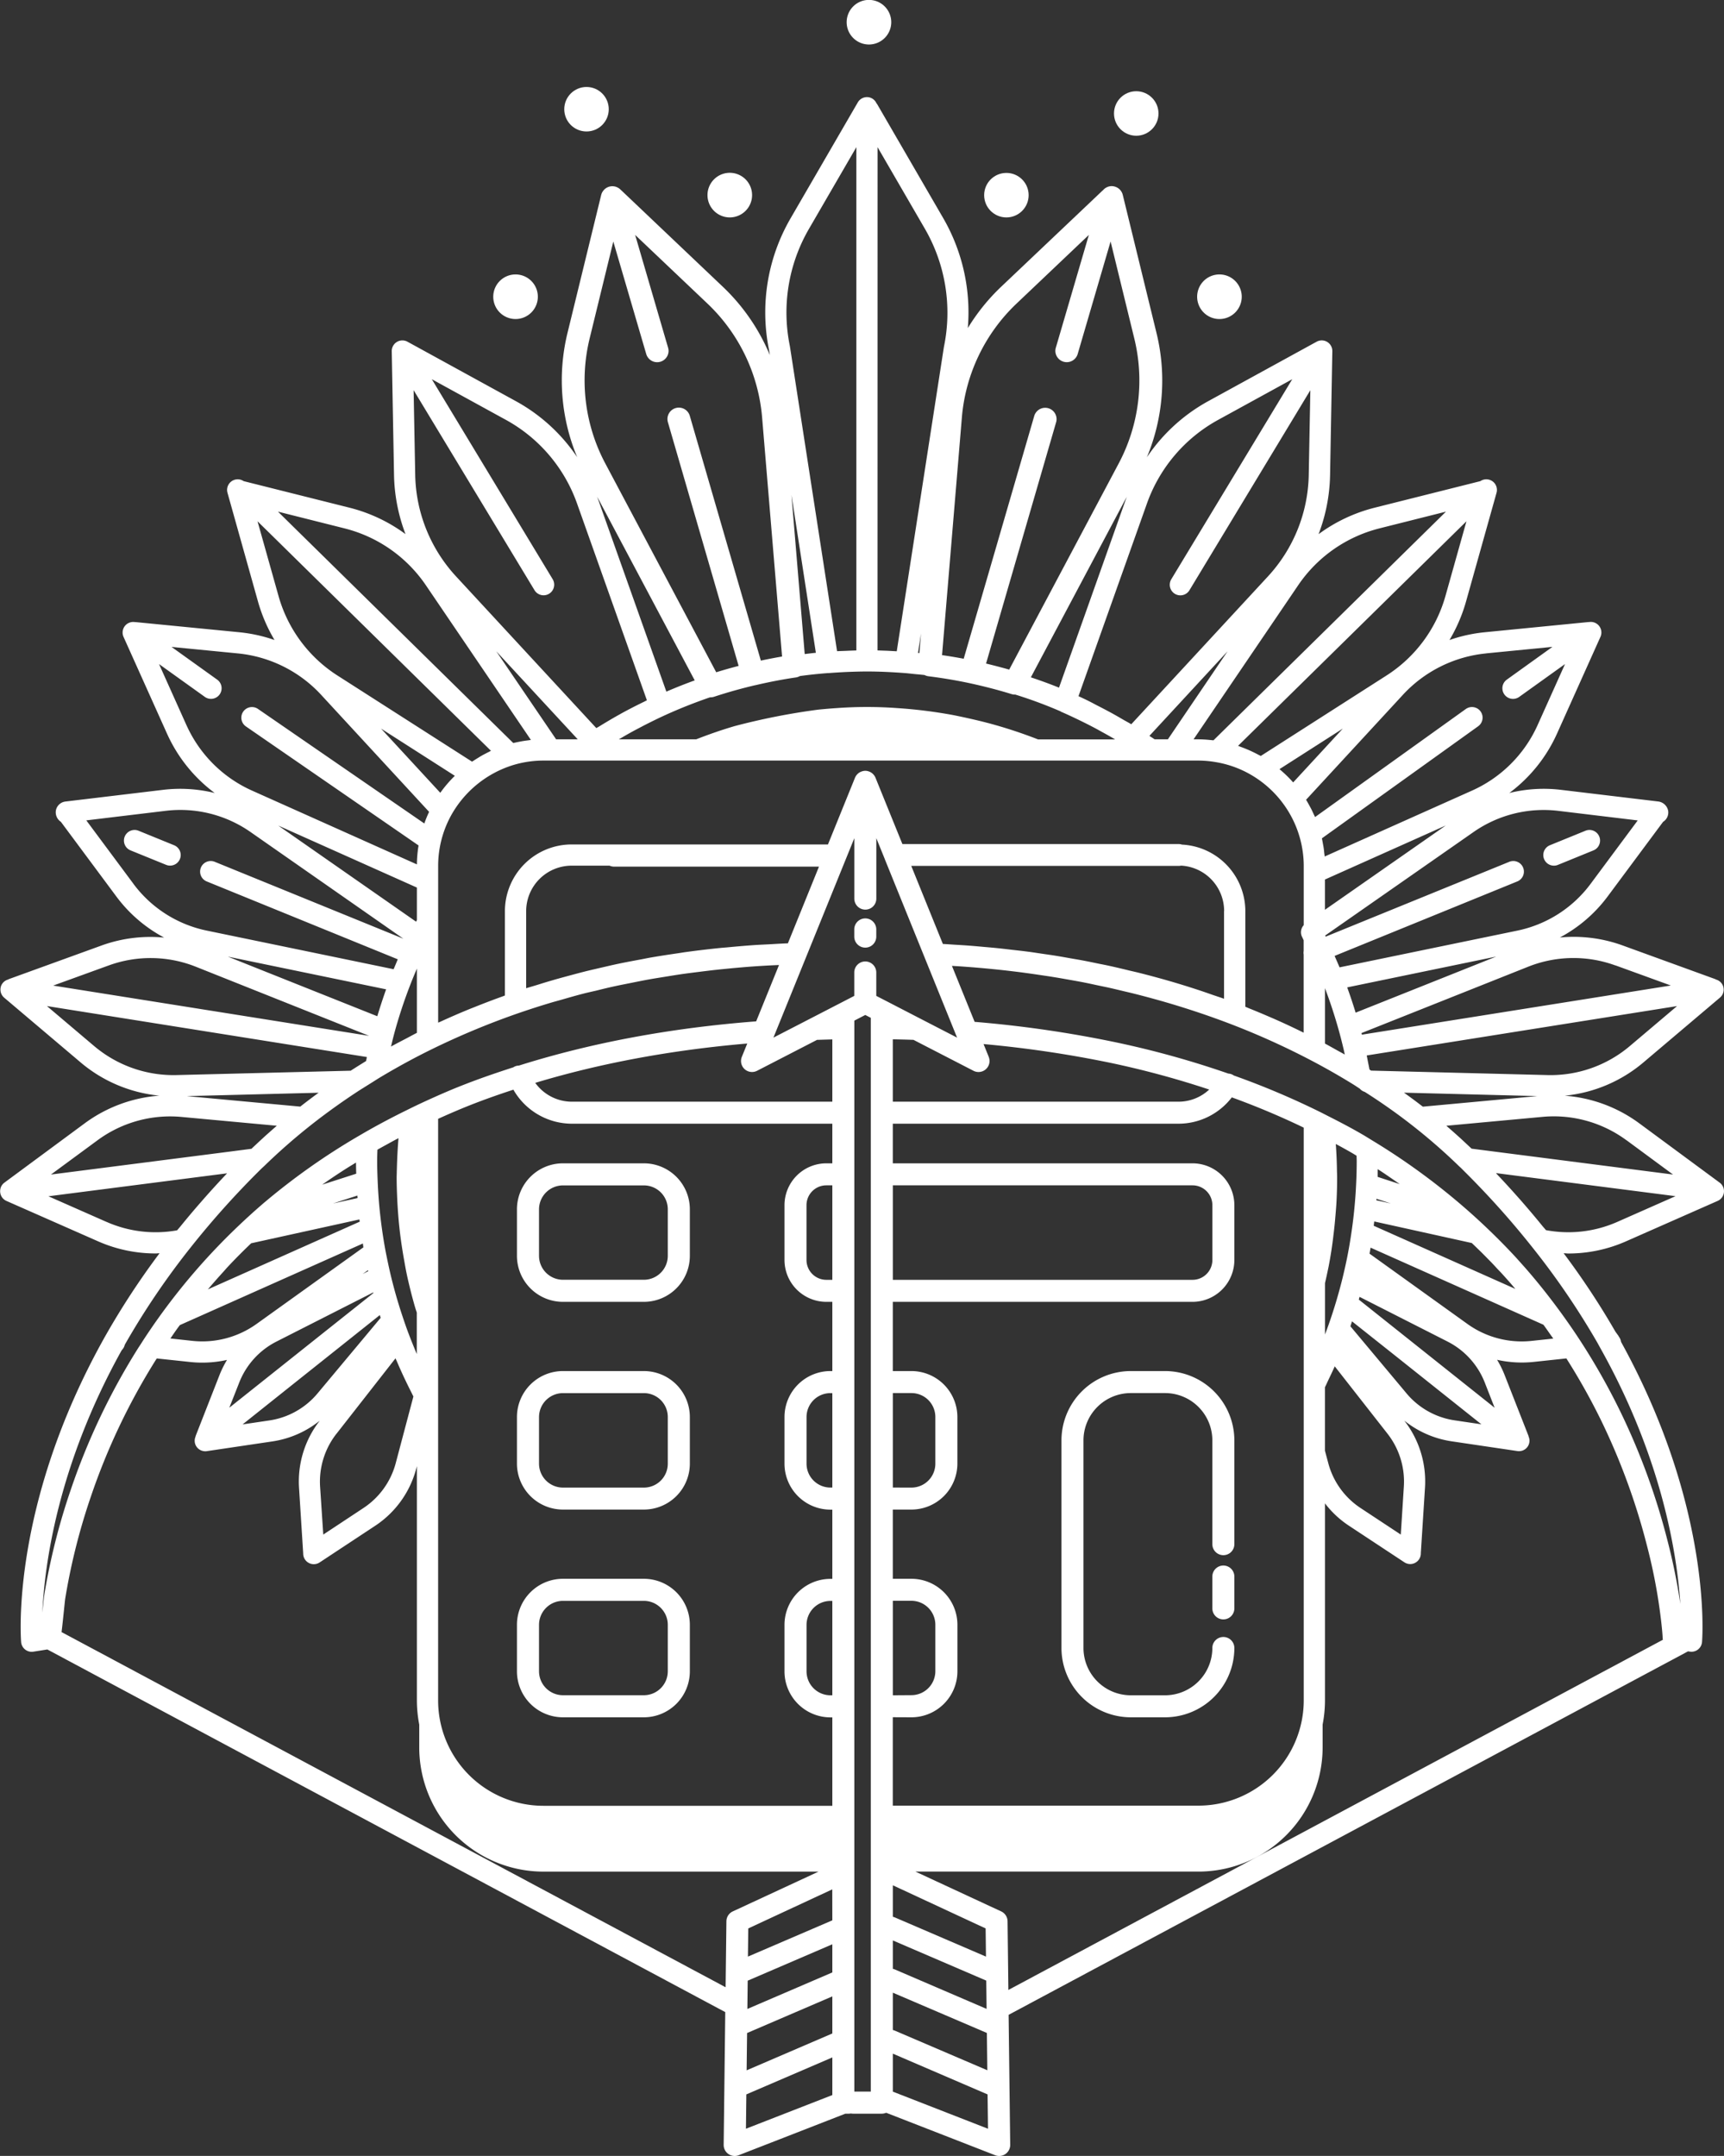 <svg id="Camada_1" data-name="Camada 1" xmlns="http://www.w3.org/2000/svg" viewBox="0 0 1082.59 1353.61"><rect x="0" y="0" width="1082.59" height="1353.61" fill="#333333" stroke="none"/><defs><style>.cls-1{fill:#fff;}</style></defs><path class="cls-1" d="M109.32,530.69,87,521.59a6.67,6.67,0,0,0-8.68,3.66,6.52,6.52,0,0,0-.49,2.51A6.65,6.65,0,0,0,82,533.93L104.3,543a6.52,6.52,0,0,0,2.51.49,6.66,6.66,0,0,0,6.17-4.15,6.53,6.53,0,0,0,.49-2.52A6.64,6.64,0,0,0,109.32,530.69Z"/><path class="cls-1" d="M975.78,543.52a6.52,6.52,0,0,0,2.51-.49l22.32-9.1a6.65,6.65,0,0,0,4.15-6.17,6.52,6.52,0,0,0-.49-2.51,6.65,6.65,0,0,0-8.68-3.66l-22.32,9.1a6.64,6.64,0,0,0-4.15,6.16,6.53,6.53,0,0,0,.49,2.52A6.66,6.66,0,0,0,975.78,543.52Z"/><circle class="cls-1" cx="368.3" cy="68.58" r="13.97"/><circle class="cls-1" cx="713.51" cy="71.25" r="13.97"/><circle class="cls-1" cx="631.97" cy="122.54" r="13.97"/><path class="cls-1" d="M545.66,27.94a14,14,0,1,0-14-14A14,14,0,0,0,545.66,27.94Z"/><path class="cls-1" d="M458.27,136.5a14,14,0,1,0-14-14A14,14,0,0,0,458.27,136.5Z"/><path class="cls-1" d="M323.74,200.31a14,14,0,1,0-14-14A14,14,0,0,0,323.74,200.31Z"/><path class="cls-1" d="M765.75,200.31a14,14,0,1,0-14-14A14,14,0,0,0,765.75,200.31Z"/><path class="cls-1" d="M353.48,817.38h50.86a28.9,28.9,0,0,0,28.85-28.86V759.27a28.9,28.9,0,0,0-28.85-28.86H353.48a28.9,28.9,0,0,0-28.86,28.86v29.25A28.9,28.9,0,0,0,353.48,817.38Zm-15-58.11a15.05,15.05,0,0,1,15-15h50.86a15,15,0,0,1,15,15v29.25a15.05,15.05,0,0,1-15,15H353.48a15.06,15.06,0,0,1-15-15Z"/><path class="cls-1" d="M353.48,947.8h50.86A28.89,28.89,0,0,0,433.19,919V889.69a28.89,28.89,0,0,0-28.85-28.85H353.48a28.89,28.89,0,0,0-28.86,28.85V919A28.89,28.89,0,0,0,353.48,947.8Zm-15-58.11a15.05,15.05,0,0,1,15-15h50.86a15,15,0,0,1,15,15V919a15,15,0,0,1-15,15H353.48a15.05,15.05,0,0,1-15-15Z"/><path class="cls-1" d="M353.48,1078.23h50.86a28.9,28.9,0,0,0,28.85-28.86v-29.25a28.9,28.9,0,0,0-28.85-28.86H353.48a28.9,28.9,0,0,0-28.86,28.86v29.25A28.9,28.9,0,0,0,353.48,1078.23Zm-15-58.11a15.06,15.06,0,0,1,15-15h50.86a15.05,15.05,0,0,1,15,15v29.25a15.05,15.05,0,0,1-15,15H353.48a15.06,15.06,0,0,1-15-15Z"/><path class="cls-1" d="M731.6,860.84H710.07a43.57,43.57,0,0,0-43.52,43.52v130.35a43.57,43.57,0,0,0,43.52,43.52H731.6a43.57,43.57,0,0,0,43.52-43.52,6.91,6.91,0,1,0-13.82,0,29.74,29.74,0,0,1-29.7,29.7H710.07a29.74,29.74,0,0,1-29.7-29.7V904.36a29.73,29.73,0,0,1,29.7-29.7H731.6a29.73,29.73,0,0,1,29.7,29.7v65.17a6.91,6.91,0,0,0,13.82,0V904.36A43.57,43.57,0,0,0,731.6,860.84Z"/><path class="cls-1" d="M768.21,982.94a6.91,6.91,0,0,0-6.91,6.91v20a6.91,6.91,0,1,0,13.82,0v-20A6.91,6.91,0,0,0,768.21,982.94Z"/><path class="cls-1" d="M543.35,576.63a6.91,6.91,0,0,0-6.91,6.91v4.53a6.91,6.91,0,0,0,13.82,0v-4.53A6.91,6.91,0,0,0,543.35,576.63Z"/><path class="cls-1" d="M1079.47,742.27l-.32-.26,0,0,0,0-49.75-36.71a90.08,90.08,0,0,0-46.82-17.35A90,90,0,0,0,1032,667.05l48-40.64a6.56,6.56,0,0,0-2.46-11.4,4.39,4.39,0,0,0-.47-.27l-58.12-21.12a90.17,90.17,0,0,0-39.42-5,90,90,0,0,0,30-25.78L1044.34,516a6.94,6.94,0,0,0,3.19-6.93,7.28,7.28,0,0,0-6.12-5.83l-61.29-7.34a90.28,90.28,0,0,0-32.35,2,95,95,0,0,0,29.89-37.14L1005,399.87a6.65,6.65,0,0,0-7.23-9.29,4.36,4.36,0,0,0-.51,0L932,397a95.44,95.44,0,0,0-21.79,4.85,101,101,0,0,0,10.38-24.15l19.16-68.29a6.66,6.66,0,0,0-10.15-7.32L863,318.82A100.93,100.93,0,0,0,828,335.38a109.57,109.57,0,0,0,7.22-37l1.42-77.87a6.65,6.65,0,0,0-10.36-5.65,3.94,3.94,0,0,0-.55.26l-67.14,36.82a110.2,110.2,0,0,0-38.41,35.19A125.3,125.3,0,0,0,726.21,209l-21.15-86.58a7.36,7.36,0,0,0-.32-1,7.13,7.13,0,0,0-3.94-4,7.88,7.88,0,0,0-1.38-.42,7,7,0,0,0-5,.91h0a7.05,7.05,0,0,0-1.72,1.45c-.17.14-.34.28-.5.43L628.51,180.2A126,126,0,0,0,607.74,206a118.15,118.15,0,0,0-15.48-69.11L550.8,65.38a3.64,3.64,0,0,0-.4-.48,6.6,6.6,0,0,0-4.26-3.7,6.67,6.67,0,0,0-7.49,3.1L496.49,137a117.79,117.79,0,0,0-13.58,82.68l.51,3.27a125.66,125.66,0,0,0-29.35-42.75l-63.59-60.38c-.18-.17-.36-.34-.55-.49A7.37,7.37,0,0,0,388.3,118a0,0,0,0,0,0,0,7.72,7.72,0,0,0-1.48-.7,7.29,7.29,0,0,0-3.63-.25,7.14,7.14,0,0,0-4.37,2.72,6.67,6.67,0,0,0-1,1.71,7.79,7.79,0,0,0-.32,1L356.37,209a125.37,125.37,0,0,0,6.08,78.06A110.11,110.11,0,0,0,324,251.91l-67.17-36.84-.53-.26A6.67,6.67,0,0,0,246,220.48l1.43,77.87a109.8,109.8,0,0,0,7.21,37,100.8,100.8,0,0,0-35.06-16.56L153,302.09a6.66,6.66,0,0,0-10.15,7.31L162,377.68a101.07,101.07,0,0,0,10.38,24.16A95.44,95.44,0,0,0,150.6,397L85.26,390.6l-.47,0A6.76,6.76,0,0,0,79.43,392a6.68,6.68,0,0,0-1.85,7.89l27.35,60.86a95,95,0,0,0,29.9,37.15,90.34,90.34,0,0,0-32.36-2l-61.34,7.35a6.92,6.92,0,0,0-6.07,5.82A7.19,7.19,0,0,0,38.24,516l34.84,46.9a90,90,0,0,0,30,25.78,90.14,90.14,0,0,0-39.41,5L5.63,614.72c-.18.06-.32.2-.5.28a6.65,6.65,0,0,0-4.22,3.48,6.69,6.69,0,0,0,1.72,7.93l48,40.64a89.92,89.92,0,0,0,49.46,20.87,90.23,90.23,0,0,0-46.86,17.34L3.49,742l0,0,0,0c-.11.09-.23.17-.33.27a6.58,6.58,0,0,0-3,4.62A6.67,6.67,0,0,0,4,754l57.56,25.37A89.35,89.35,0,0,0,97.66,787c.84,0,1.68-.1,2.52-.13a488.14,488.14,0,0,0-34.32,52.46h0a.57.57,0,0,0-.08.13l-.06.11-.08.14a7.74,7.74,0,0,0-.44.8C7,944.86,13,1027.49,13.27,1031a6.67,6.67,0,0,0,6.64,6.11,7.17,7.17,0,0,0,1-.08l8.82-1.39,425.7,227.69-1,83.33a6.92,6.92,0,0,0,6.91,7,7,7,0,0,0,2.51-.47l67-26.09H533a7.31,7.31,0,0,0,1.33-.13,7.12,7.12,0,0,0,1.32.13h18.06a6.81,6.81,0,0,0,2.75-.58l68.46,26.67a6.91,6.91,0,0,0,6.44-.76,6.91,6.91,0,0,0,3-5.76l-1-81.63L1060,1036.81l1.16.18a7.42,7.42,0,0,0,1,.08,6.65,6.65,0,0,0,6.63-6.11c.29-3.45,6.2-85-50.86-188.46a6.54,6.54,0,0,0-1.38-3.27,5.24,5.24,0,0,0-.23-.48l-1.94-2.69a488.38,488.38,0,0,0-32.48-49.19c1,0,2,.16,3,.16a89.53,89.53,0,0,0,36.17-7.65L1078.62,754a6.67,6.67,0,0,0,.85-11.74Zm-58-26.29,29.11,21.47L937.2,722.89l-13.12-1.69c-.83-.8-1.7-1.58-2.53-2.37-1.39-1.3-2.77-2.6-4.18-3.9-1.1-1-2.21-2-3.33-3-1.5-1.34-3-2.67-4.55-4-.42-.36-.83-.74-1.25-1.11l60.38-5.58A76.83,76.83,0,0,1,1021.44,716Zm-128-21.14q-5.73-4.44-11.84-8.79l83.71,2.14Zm129.91-38A77,77,0,0,1,971.79,675L861,672.2l-.09-.06-.45-.3-.49-.33c-.24-1.32-.51-2.6-.77-3.9s-.47-2.47-.72-3.69l-.24-1.24,194.87-31Zm-9-50.73,34.82,12.65-194,30.87c-.09-.32-.17-.64-.25-1L959.53,607A76.8,76.8,0,0,1,1014.35,606.15Zm-163.11,29.7q-2.44-8-5.29-15.87l93.56-19.34ZM978.53,509.11l49.88,6-29.59,39.83a76.62,76.62,0,0,1-46.08,29.38L841.17,607.36c-1-2.41-2.06-4.8-3.11-7.18L952.6,553.5a6.66,6.66,0,1,0-5-12.34L832.46,588.08c-.12-.23-.22-.47-.33-.69l93.2-65A77,77,0,0,1,978.53,509.11Zm-134.07,153-.84-.47c-1.31-.74-2.61-1.43-3.92-2.16-2.56-1.43-5.13-2.89-7.68-4.25V620.44c3.23,8.52,6.1,17.27,8.56,26.07q1.7,6.06,3.14,12.23C844,659.85,844.21,661,844.46,662.14ZM832,571.22v-19l75.84-33.91Zm101.26-161,41.59-4.07L946.2,426.72A6.66,6.66,0,0,0,954,437.55l28.76-20.61-17.22,38.32a81.71,81.71,0,0,1-41.23,41.15l-92.49,41.36c0-.68-.16-1.35-.23-2-.11-1.13-.22-2.26-.39-3.39-.11-.81-.29-1.62-.43-2.43-.19-1.06-.37-2.11-.6-3.17,0-.14,0-.28-.08-.42L928.21,456a6.66,6.66,0,1,0-7.76-10.83L825.79,513c-.3-.72-.67-1.41-1-2.12s-.77-1.69-1.18-2.52c-.57-1.13-1.18-2.23-1.8-3.34-.43-.77-.85-1.55-1.31-2.31-.12-.19-.21-.39-.33-.59l60.76-65.84A82,82,0,0,1,933.28,410.25Zm-115.62,178c.36.7.68,1.44,1,2.14v6.71a6.74,6.74,0,0,0,0,2.24v49.07l-1-.49q-8.1-4-16.25-7.61c-1.14-.51-2.27-1-3.41-1.48q-6.68-2.91-13.35-5.59c-.87-.35-1.75-.76-2.62-1.1V572.05a41.88,41.88,0,0,0-39.78-41.75,6.82,6.82,0,0,0-2.08-.35H566.66l-16.91-41.69v0a6.91,6.91,0,0,0-.93-1.58l-.27-.32a6.88,6.88,0,0,0-2.95-2l-.41-.13a6.34,6.34,0,0,0-3.66,0l-.41.13a6.82,6.82,0,0,0-3,2l-.27.32a6.91,6.91,0,0,0-.93,1.58v0l-17,41.94h-161a41.91,41.91,0,0,0-41.86,41.85v53c-.91.33-1.79.71-2.7,1q-8.1,2.94-16,6.11c-1.2.48-2.42.94-3.62,1.43q-9.23,3.78-18.17,7.89c-.47.21-1,.4-1.43.62v-98.5a65.8,65.8,0,0,1,8.19-31.73,67.2,67.2,0,0,1,39-31.54h0a66.13,66.13,0,0,1,14.12-2.62c1.58-.12,3.17-.18,4.75-.18H752.63a66.12,66.12,0,0,1,10.58.94,65.17,65.17,0,0,1,25,9.62,66.41,66.41,0,0,1,18.11,17.26q1.65,2.3,3.08,4.71a66.14,66.14,0,0,1,9.29,33.54v37.26A6.57,6.57,0,0,0,817.66,588.29Zm-49-16.24v55.1c-3-1.07-6-2-9-3.08-2.21-.76-4.39-1.54-6.63-2.27-7-2.3-14.13-4.51-21.31-6.54q-8.41-2.38-17-4.53c-1.86-.46-3.74-.87-5.61-1.32-3.85-.93-7.7-1.87-11.6-2.72-2.29-.51-4.62-1-6.93-1.43-3.5-.72-7-1.47-10.52-2.13-2.54-.48-5.12-.9-7.68-1.35-3.32-.59-6.63-1.19-10-1.73-2.74-.43-5.5-.81-8.25-1.21-3.21-.47-6.4-1-9.63-1.38-2.85-.37-5.72-.68-8.59-1-3.16-.37-6.31-.75-9.49-1.08-2.94-.3-5.91-.55-8.87-.81-3.13-.28-6.24-.57-9.38-.8s-6-.4-9-.58c-2.36-.15-4.7-.33-7.07-.45l-19.85-49H740.16a7.41,7.41,0,0,0,1.5-.17A28.53,28.53,0,0,1,768.69,572.05ZM514.28,544.13l-19.52,48.15c-4.07.14-8.09.41-12.13.63-2.64.14-5.29.24-7.91.41-6.14.41-12.24.94-18.31,1.52-1.33.12-2.68.2-4,.34q-11.16,1.13-22.16,2.64c-1.64.23-3.26.52-4.91.75-5.61.82-11.21,1.67-16.75,2.63-2.52.44-5,1-7.51,1.43-4.62.86-9.24,1.73-13.8,2.7-2.79.59-5.53,1.25-8.29,1.88-4.24,1-8.46,1.93-12.65,3-2.89.73-5.74,1.51-8.61,2.28-4,1.07-8,2.16-11.92,3.32-2.92.85-5.82,1.75-8.72,2.66-2.22.69-4.47,1.31-6.68,2V572.05a28.57,28.57,0,0,1,28.54-28.53h23.85a6.78,6.78,0,0,0,2.81.61H514.28Zm-275-86.67,46.34,29.65a78.45,78.45,0,0,0-9.14,10.66Zm72.37-48.53L362.8,464.2H349.22Zm410.1,53.12,49.1-53.11L733.37,464.2h-8.31C724,463.47,722.88,462.77,721.79,462.05Zm90.3,29.2a79.58,79.58,0,0,0-8.6-8.33l39.78-25.46Zm95.66-117.16a87.3,87.3,0,0,1-37,50l-79,50.55c-.58-.33-1.18-.58-1.76-.89-1.11-.6-2.23-1.16-3.36-1.7s-2.52-1.17-3.81-1.7-2.33-.94-3.52-1.36c-.61-.22-1.2-.5-1.82-.7l143.42-141Zm-41.47-42.35L908,321.24,762,464.82c-.74-.09-1.43-.13-2.15-.21-.56-.05-1.13-.12-1.68-.16-1.89-.15-3.73-.25-5.51-.25h-3.16l65.65-96.68A87.55,87.55,0,0,1,866.28,331.74ZM720.22,316.15A96.85,96.85,0,0,1,765,263.59l46.47-25.49L735.52,363.69a6.66,6.66,0,0,0,11.4,6.9L822.83,245l-1,53.11a96.54,96.54,0,0,1-25.65,63.83l-85.8,92.79c-1.6-1-3.26-1.83-4.87-2.77-2.76-1.61-5.5-3.2-8.31-4.72s-5.45-2.89-8.19-4.29c-1.47-.74-2.9-1.56-4.38-2.29l-.39-.21c-2.25-1.15-4.63-2.24-7-3.35ZM665,431.75c-5.64-2.29-11.55-4.44-17.67-6.48l60.21-113.33ZM638.37,190.58l45.38-43.08L663,218.35a7.4,7.4,0,0,0-.29,2,7.16,7.16,0,0,0,14,2l20.69-70.73,14.86,60.8A111,111,0,0,1,702.48,291L633.73,420.42q-7.07-2-14.53-3.81l44-151.53a7,7,0,0,0,.28-2,7.16,7.16,0,0,0-14-2L605.16,413.6c-4.41-.84-9-1.6-13.6-2.28L604,262.21A111.47,111.47,0,0,1,638.37,190.58ZM551.07,92.4l29.67,51.16a105.28,105.28,0,0,1,12,74.21L563.12,408.9l-.37,0c-.67-.05-1.3-.07-2-.11-1.41-.08-2.82-.16-4.18-.22l-3-.1-2.53-.09Zm27.26,305.36-1,12.3a6.14,6.14,0,0,0-.86-.12ZM544.41,421.6c7.2,0,15,.33,23.84,1,1.51.12,3,.28,4.5.45l2.7.28c.06,0,1.91.14,5.1.49a7.3,7.3,0,0,0,2.42.77c9,1.13,17.63,2.59,25.74,4.32h0c9.23,2,18.13,4.29,26.46,6.88a7.47,7.47,0,0,0,2.12.32c.1,0,.2,0,.3,0a282.31,282.31,0,0,1,28.28,10.48c.15.08.25.2.4.27,4.24,1.84,8.45,3.82,12.64,5.87q5,2.44,9.93,5.08c1,.56,2.06,1.15,3.09,1.72,2.45,1.34,4.9,2.7,7.3,4.11l1,.59H651.8a295,295,0,0,0-29.66-9.81c-1.26-.35-2.53-.66-3.8-1l-1.85-.47c-4.13-1-10.6-2.52-18.06-4-5.72-1.05-11.33-1.92-16.69-2.6-6.14-.78-12.2-1.36-18-1.74a261.86,261.86,0,0,0-38.71,0c-3.66.24-7.29.56-11.09.93a419.54,419.54,0,0,0-52.58,10.34l-.22.06c-7.84,2.31-15.88,5.08-23.93,8.24H388.6l1.89-1.08q5.08-3,10.27-5.71l3.5-1.84c4.31-2.21,8.64-4.35,13-6.35,9.48-4.33,19-8.08,28.61-11.38.11,0,.22,0,.33,0a7,7,0,0,0,2.24-.36c8.38-2.76,17.07-5.2,25.82-7.25l.12,0c8.87-2.08,17.18-3.67,25.41-4.87a7,7,0,0,0,2.49-.87q8.76-1.2,17.66-1.87h0a4.52,4.52,0,0,0,.52,0c3.92-.3,7.6-.52,11.15-.69C535.9,421.75,540.13,421.6,544.41,421.6ZM375,311.9l61.25,115.29q-8.94,3.24-17.81,7.06Zm122-1.15,15.32,99.11c-2.34.23-4.66.52-7,.8Zm11-167.07L537.75,92.4v316c-2.21.06-4.49.15-6.82.26-1.76.07-3.54.11-5.29.2L496,217.32A104.68,104.68,0,0,1,508,143.68ZM370.28,212.44l14.85-60.8,20.7,70.73a7.16,7.16,0,0,0,14-2,7.4,7.4,0,0,0-.29-2L398.84,147.5l45.38,43.08a111.47,111.47,0,0,1,34.36,71.63l12.52,150c-4.37.74-8.79,1.59-13.32,2.56L433.16,261.09a7.16,7.16,0,0,0-13.75,4l44.41,153c-4.73,1.23-9.44,2.57-14.07,4L380.1,291A111.1,111.1,0,0,1,370.28,212.44ZM347.07,363.69,271.16,238.1l46.47,25.49a96.79,96.79,0,0,1,44.73,52.56h0l43.86,123.53c-.6.29-1.17.62-1.77.91-4.8,2.34-9.57,4.76-14.26,7.34-.19.1-.38.22-.57.33-4.54,2.51-9,5.16-13.41,7.88-.58.36-1.18.68-1.76,1l-88.07-95.24a96.5,96.5,0,0,1-25.65-63.83l-1-53.11,75.91,125.59a6.66,6.66,0,1,0,11.4-6.9ZM216.31,331.74a87.58,87.58,0,0,1,51.16,35.78l65.92,97.07c-.63.07-1.24.18-1.86.26-.91.11-1.81.23-2.72.37s-2,.35-3,.55-1.72.34-2.57.54c-.32.07-.63.12-.94.2L174.55,321.24Zm-54.6-4.45,146.6,144.12c-.6.27-1.16.61-1.75.9-1,.47-1.91,1-2.86,1.47-1.15.62-2.27,1.28-3.39,2-.92.55-1.83,1.11-2.72,1.7-.38.26-.79.47-1.17.74l-84.55-54.11a87.31,87.31,0,0,1-37-50Zm-44.63,128L99.86,416.94l28.76,20.61a6.68,6.68,0,0,0,9.3-1.54,6.67,6.67,0,0,0-1.54-9.29l-28.66-20.54,41.59,4.07a82,82,0,0,1,52.34,26l67.78,73.46a.64.64,0,0,0,0,.07,74.73,74.73,0,0,0-2.9,7.06c0,.06-.06.13-.08.19L162,445.11a6.66,6.66,0,1,0-7.56,11l108.4,74.72c-.17,1.07-.35,2.13-.49,3.2,0,.24,0,.48-.07.72-.27,2.41-.43,4.84-.48,7.27,0,.24,0,.47,0,.7L158.31,496.41A81.71,81.71,0,0,1,117.08,455.26ZM261.4,578.43c0,.09-.09.17-.13.25l-86.54-60.33,87.06,38.92v20.45Zm.39,29.73v40.33c-2.27,1.14-4.56,2.42-6.84,3.61-2.54,1.33-5.06,2.62-7.61,4-.6.33-1.2.62-1.8,1,.66-2.81,1.33-5.61,2.08-8.38h0a304.74,304.74,0,0,1,9.89-30.09c1.24-3.21,2.56-6.43,3.93-9.64C261.56,608.69,261.68,608.43,261.79,608.16Zm-178-53.25-29.6-39.83,49.89-6a77,77,0,0,1,53.2,13.29l96,67L135,541.16a6.66,6.66,0,1,0-5,12.34l119.79,48.82c-.23.52-.44,1-.67,1.58l-.94,2.26c-.33.8-.68,1.59-1,2.38L129.84,584.29A76.62,76.62,0,0,1,83.77,554.91Zm158.67,66.26q-3,8.42-5.53,16.89l-93.86-37.43Zm-174.2-15a76.85,76.85,0,0,1,54.82.85L231.8,650.37,33.39,618.81Zm-9,50.73L29.47,631.67l200.91,32-.51,2.52q-4.87,3-9.67,6.07L110.79,675A77.15,77.15,0,0,1,59.25,656.88Zm140.82,29.19q-5.9,4.29-11.53,8.71l-71.26-6.59ZM61.15,716a76.89,76.89,0,0,1,45.7-15.05q3.56,0,7.11.33l59.85,5.54-1.45,1.27c-1.44,1.26-2.85,2.52-4.27,3.78-1.16,1-2.33,2.09-3.48,3.15-1.46,1.33-2.88,2.67-4.3,4-.8.75-1.62,1.5-2.41,2.26L144.7,723,32,737.45Zm5.76,51.2L30.41,751.1l13.13-1.69,99.05-12.73c-.32.33-.61.68-.93,1-4.53,4.77-8.95,9.64-13.3,14.56-1.31,1.48-2.6,3-3.89,4.45q-5.75,6.64-11.25,13.43c-.65.79-1.34,1.56-2,2.35A76.16,76.16,0,0,1,66.91,767.18ZM27.74,1001.8c-.08.48-.38,3.28-.76,6.92-.11,1.07-.24,2.37-.39,3.79,1.33-29.14,9.32-91.85,49.74-164.59.08-.08.13-.18.2-.26a6.25,6.25,0,0,0,.56-.69,6.92,6.92,0,0,0,.79-1.27,6.66,6.66,0,0,0,.31-.85,6,6,0,0,0,.24-.67,481.46,481.46,0,0,1,41.7-61.48,544.6,544.6,0,0,1,44.35-49.27l1.11-1h0a383.64,383.64,0,0,1,29-25.51c9.78-7.75,20.3-15.31,31.16-22.37l7.64-4.78c1.94-1.21,3.85-2.47,5.83-3.64h0c10.68-6.38,21.49-12.25,32.12-17.45A484.36,484.36,0,0,1,325.92,636q9.75-3.36,19.74-6.35c2.33-.71,4.71-1.32,7.07-2,4.35-1.25,8.69-2.51,13.1-3.65,2.8-.73,5.65-1.36,8.47-2,4-1,8.05-2,12.12-2.86,3-.66,6.07-1.24,9.11-1.85,4-.8,7.9-1.61,11.89-2.33,3.14-.56,6.31-1.06,9.48-1.57,4-.65,7.9-1.3,11.88-1.87,3.24-.46,6.51-.86,9.78-1.27,4-.5,7.93-1,11.92-1.42,3.34-.36,6.69-.66,10-1,4-.36,8-.71,12-1,3.42-.25,6.86-.45,10.3-.64,2.12-.11,4.26-.2,6.4-.3l-14.35,35.38c-53.5,4.1-103.61,13.45-149,27.77a6.66,6.66,0,0,0-2.22.42,7,7,0,0,0-1.3.68c-12,3.87-22.11,7.42-31.42,11.08-7.73,3-15.75,6.5-25.24,10.87-3.48,1.61-6.94,3.29-10.38,5-9.76,4.79-19.21,9.83-28.09,15l0,0-1.71,1a418.15,418.15,0,0,0-60.75,43l-.7.62c-4.44,3.83-9.09,8.05-14.2,12.9q-8.55,8.12-16.63,16.74a401.74,401.74,0,0,0-43.65,55.77L88.35,844c-.71,1.07-1.41,2.13-2.08,3.2a419.85,419.85,0,0,0-41.82,88.11A406.87,406.87,0,0,0,27.74,1001.8Zm174.59-258q6.25-4.4,12.76-8.61c1.17-.76,2.36-1.51,3.55-2.26,1.61-1,3.28-2,4.92-3,0,2.34.06,4.67.13,7Zm22.11,6.85c0,.52.07,1,.11,1.56l-15.41,3.39Zm1.25,15c.06.46.15.93.2,1.39l-95.35,42.51q4.74-5.58,9.68-11c1.05-1.13,2-2.32,3.09-3.44,4.67-5,9.49-9.8,14.42-14.51Zm2.17,15.1c.13.81.2,1.6.34,2.41l-67.08,48.08a58.48,58.48,0,0,1-40.31,10.64L107,840.38c1.31-1.9,2.59-3.82,3.94-5.69.65-.91,1.31-1.81,2-2.71Zm3.21,16.75c.05.21.09.42.14.63l-3.47,1.76Zm-80.86,70.6a48.85,48.85,0,0,1,23.4-25.78l60.75-30.85c0,.14.07.27.1.41l-32,25.44L144,883.85Zm33.61,1.13,54.67-43.53c.18.57.37,1.14.55,1.71l-39.62,47.43a48.64,48.64,0,0,1-30.26,17l-16.82,2.49Zm27.54,30.89,37-47.29c.28.69.61,1.36.91,2.05q1.78,4.2,3.71,8.37c.55,1.18,1.11,2.36,1.67,3.54,1.28,2.68,2.6,5.33,3.95,8,.33.66.64,1.34,1,2L248.5,918.65a48.72,48.72,0,0,1-20.26,28.17L203,963.5,201,933.35A48.84,48.84,0,0,1,211.36,900.09Zm45.18-62.87c-1.31-3.48-2.52-7-3.7-10.53-1.55-4.59-3-9.35-4.38-14.17q-1.72-6.13-3.21-12.34h0C244.05,795.11,243,790,242,784.9c-1.73-9.42-3-18.83-3.85-28-.45-5.06-.79-10.27-1-15.46-.16-4.09-.31-8.18-.31-12.31,0-2.44.08-4.86.17-7.29,1.87-1.06,3.78-2.11,5.7-3.16s3.86-2.14,5.85-3.19c.55-.29,1.12-.57,1.67-.85v.08c-.51,6.11-.83,12.37-1,18.63l-.07,2.21c0,1.2-.08,2.4-.08,3.61,0,4.43.15,8.82.34,13.21.28,6.26.75,12.53,1.41,18.64.71,6.58,1.71,13.4,3.06,20.83l.24,1.39c.39,2.2.79,4.4,1.25,6.58.66,3.18,1.42,6.34,2.19,9.49.89,3.64,1.87,7.25,2.89,10.83.31,1.06.64,2.11,1,3.16l.27.84v26l-.57-1.32C259.59,845,258,841.11,256.54,837.22ZM460.15,1200.1a6.9,6.9,0,0,0-4,6.17l-.5,41.45-417-223c.45-3.49.94-8.17,1.6-14.58.33-3.15.58-5.61.66-6.16a395,395,0,0,1,16.17-64.38,406.86,406.86,0,0,1,40.49-85.32c.29-.46.59-.91.89-1.36l21,2.23a71.46,71.46,0,0,0,23.09-1.31,62.24,62.24,0,0,0-4.68,9.43l-15,38.29a3.7,3.7,0,0,0-.09.48,6.58,6.58,0,0,0,0,5.15,6.67,6.67,0,0,0,6.11,4,6.55,6.55,0,0,0,1-.07L171.11,905a62,62,0,0,0,29.67-13,62.1,62.1,0,0,0-13,42.2l2.61,41.11a1.64,1.64,0,0,0,0,.22A6.66,6.66,0,0,0,200.71,981l34.86-23a61.92,61.92,0,0,0,25.8-35.87l.42-1.57v147.17a79.85,79.85,0,0,0,1.48,15.09v14.39a78,78,0,0,0,77.91,77.91H514Zm62.51,115.31-54.24,21.14.25-21.56,54-23.21Zm0-38.67-53.81,23.14.28-23.42,53.53-23Zm0-38.32-53.35,22.93.21-17.76,53.14-22.85Zm0-32.71-53,22.77.22-17.69,52.74-24.52Zm0-141.3h-1.19a15.05,15.05,0,0,1-15-15v-29.25a15.05,15.05,0,0,1,15-15h1.19Zm0-130.43h-1.19a15,15,0,0,1-15-15V889.69a15,15,0,0,1,15-15h1.19Zm0-130.42h-3.77a12.47,12.47,0,0,1-12.45-12.46V756.69a12.46,12.46,0,0,1,12.45-12.46h3.77Zm0-73.15h-3.77a26.31,26.31,0,0,0-26.27,26.28V791.1a26.31,26.31,0,0,0,26.27,26.28h3.77v43.46h-1.19a28.89,28.89,0,0,0-28.85,28.85V919a28.89,28.89,0,0,0,28.85,28.85h1.19v43.46h-1.19a28.9,28.9,0,0,0-28.85,28.86v29.25a28.9,28.9,0,0,0,28.85,28.86h1.19v55.51H341.18a66.14,66.14,0,0,1-66.06-66.07V702.47c7.57-3.43,14.26-6.29,20.67-8.81,8-3.15,16.61-6.22,26.59-9.49a42.4,42.4,0,0,0,36.56,21.36H522.66Zm0-38.7H358.94a28.36,28.36,0,0,1-22.83-11.82c40.88-12.34,85.57-20.64,133.13-24.7l-3.41,8.39a6.91,6.91,0,0,0,9.57,8.73l37.7-19.44,1.07,0c2.83-.11,5.66-.17,8.49-.26Zm24.16-46.27v667.79H536.48V724.57h0v-40.4h0V640.81l6.87-3.55,3.47,1.79Zm10.07-16.74-6.63-3.42v-14.7a6.91,6.91,0,1,0-13.82,0v14.7l-10,5.17-18.27,9.43-22.49,11.6,50.79-125.21v37.94a6.91,6.91,0,0,0,13.82,0V526.27l5.37,13.25,0,.05L601,651.48l-22.46-11.59h0L556.9,628.7Zm64,34.88-3.26-8.05a707.89,707.89,0,0,1,80.93,12.05,566.7,566.7,0,0,1,60.76,16.51,28.18,28.18,0,0,1-19.14,7.62H560.64V652.54c4.33.1,8.67.19,13,.35l37.66,19.42a6.84,6.84,0,0,0,3.17.77,6.9,6.9,0,0,0,6.4-9.5Zm-58.89,573a7.45,7.45,0,0,0-1.34-.43v-17.82l58.66,25.22.21,17.76Zm57.71,39.84.28,23.42L562,1275a7.45,7.45,0,0,0-1.34-.43v-23.44ZM562,1203.91a7.45,7.45,0,0,0-1.34-.43V1183.7l58.27,27.09.21,17.69Zm10.35-125.68a28.9,28.9,0,0,0,28.86-28.86v-29.25a28.9,28.9,0,0,0-28.86-28.86H560.64V947.8h11.69A28.89,28.89,0,0,0,601.19,919V889.69a28.89,28.89,0,0,0-28.86-28.85H560.64V817.38h188.2a26.31,26.31,0,0,0,26.28-26.28V756.69a26.31,26.31,0,0,0-26.28-26.28H560.64V705.53H740.16A42.22,42.22,0,0,0,773.52,689a488.5,488.5,0,0,1,45.17,19v359.62a66.14,66.14,0,0,1-66.06,66.07h-192v-55.51Zm-11.69-13.82v-59.33h11.69a15.05,15.05,0,0,1,15,15v29.25a15.05,15.05,0,0,1-15,15Zm0-130.43V874.66h11.69a15,15,0,0,1,15,15V919a15,15,0,0,1-15,15Zm0-130.42V744.23h188.2a12.47,12.47,0,0,1,12.46,12.46V791.1a12.47,12.47,0,0,1-12.46,12.46H560.64Zm0,509.7v-23.85L620.15,1315l.26,21.56Zm72.55-63.84-.51-43.15a6.92,6.92,0,0,0-4-6.17l-53.86-25H752.63a78,78,0,0,0,77.91-77.91v-14.39a79.85,79.85,0,0,0,1.48-15.09V943.91a61.69,61.69,0,0,0,15,14l34.86,23a6.73,6.73,0,0,0,3.67,1.1,6.66,6.66,0,0,0,6.66-6.58c0-.1,0-.2,0-.3l2.61-41a62.14,62.14,0,0,0-13-42.19,62,62,0,0,0,29.67,13l41.32,6.12a6.55,6.55,0,0,0,1,.07,6.55,6.55,0,0,0,6.07-9.19c-.05-.16,0-.34-.1-.5l-15-38.24a62.24,62.24,0,0,0-4.68-9.43,71.46,71.46,0,0,0,23.09,1.31l20.41-2.18a399.78,399.78,0,0,1,22.48,40.3,413.48,413.48,0,0,1,28.25,77.7,343.19,343.19,0,0,1,9.06,49.36c.3,2.86.59,5.72.7,8.59,0,.24.12.45.15.68ZM839.6,736.83l-.05-1.4c-.06-5.54-.31-11.3-.73-17.17l.4.22c3.26,1.74,6.64,3.61,10,5.56.89.52,1.77,1.07,2.65,1.61,0,1.16.08,2.31.08,3.48,0,4.33-.11,9-.36,14.27-.22,4.78-.56,9.63-1.05,14.83-.44,4.66-1,9.42-1.74,14.54-.79,5.55-1.7,10.93-2.7,16-.91,4.59-2,9.37-3.17,14.19-1.12,4.54-2.36,9-3.68,13.51-1.6,5.4-3.29,10.58-5,15.41h0c-.71,2-1.45,4-2.21,6v-32.3l.34-1.43c.7-3.08,1.36-6.17,2-9.29,1.21-6.34,2.24-12.94,3-19.63q.71-5.67,1.17-11.4l.09-1c.25-3,.5-6,.65-9,.25-5,.37-9.93.37-14.61C839.65,738.39,839.62,737.61,839.6,736.83Zm33.82,18.78-9.14-2c0-.3.05-.62.07-.92Zm-8.33-16.69c0-.59,0-1.13,0-1.7s0-1.19,0-1.76,0-1,0-1.4c.61.39,1.23.76,1.83,1.16,2.48,1.62,4.93,3.31,7.37,5,1.56,1.08,3.13,2.15,4.68,3.24Zm59.12,41.53c1.19,1.13,2.36,2.25,3.51,3.38l2.33,2.25c1.4,1.39,2.76,2.78,4.12,4.16.71.73,1.45,1.46,2.16,2.19,1.37,1.43,2.7,2.85,4,4.28.63.68,1.3,1.36,1.92,2q2.91,3.15,5.68,6.31c1.21,1.38,2.42,2.82,3.63,4.24l-88.94-39.65c.11-.91.23-1.81.33-2.7Zm-61.42,3.86,106.42,47.45c1.2,1.64,2.37,3.3,3.54,5,.83,1.18,1.69,2.35,2.51,3.53l.11.16-13.59,1.45a58.5,58.5,0,0,1-40.31-10.64L860,787.13c.23-1.25.45-2.51.67-3.79Zm46.19,58a48.85,48.85,0,0,1,23.4,25.78l6.17,15.78-85.29-67.91c.16-.58.32-1.14.48-1.71ZM875.91,851l54.34,43.27-16.82-2.49a48.64,48.64,0,0,1-30.26-17L848,832.74l1-3.1ZM834.2,866.34c1.21-2.54,2.44-5.07,3.56-7.59.13-.29.28-.58.41-.86l33.06,42.2a48.83,48.83,0,0,1,10.32,33.25l-1.92,30.16-25.28-16.68a48.68,48.68,0,0,1-20.26-28.17L832,910.83V871C832.79,869.44,833.46,867.9,834.2,866.34ZM1003.06,843l1.7,3.09a1.89,1.89,0,0,1,.1.17h0l.13.24h0l0,0c38.71,69.15,48.12,129.34,50.19,160.55a378.1,378.1,0,0,0-8-39.48,426.18,426.18,0,0,0-29.16-80.21,414.13,414.13,0,0,0-25.46-45.21c-4.26-6.57-8.88-13.23-13.7-19.78C972.05,813.11,965,804.31,958,796.3c-2-2.25-4-4.49-6-6.71-6.16-6.69-12.72-13.31-19.9-20.09l0,0c-4.68-4.42-9.57-8.82-14.54-13.07a421.28,421.28,0,0,0-55.62-40.25l-2.14-1.31c-1.26-.78-2.52-1.56-3.8-2.31-7.81-4.57-15.76-8.66-21.81-11.72h0l-2.25-1.15c-1.19-.61-2.37-1.22-3.56-1.8a503.25,503.25,0,0,0-53.73-22.67c-.15-.11-.29-.23-.45-.33a6.77,6.77,0,0,0-2.89-.84,579.18,579.18,0,0,0-69.92-19.47,724.58,724.58,0,0,0-89.37-13l-14.25-35.14c1.38.08,2.76.15,4.13.24,2.51.16,5,.35,7.51.54,3.35.26,6.7.55,10,.86q3.85.36,7.68.76c3.25.34,6.5.72,9.73,1.11q3.87.46,7.73,1c3.19.43,6.36.89,9.53,1.37,2.57.38,5.13.75,7.68,1.17,3.18.51,6.33,1.07,9.48,1.63,2.5.45,5,.88,7.49,1.35,3.23.62,6.43,1.29,9.63,2,2.37.49,4.75,1,7.11,1.48,3.5.78,7,1.62,10.45,2.45,2,.48,4,.93,6,1.43q8.16,2.06,16.2,4.32c15.36,4.35,30.46,9.36,44.9,14.89a477,477,0,0,1,49.31,22.23c9.34,4.86,18.79,10.23,28.1,16l3.47,2.28a6.39,6.39,0,0,0,3.08,2C868.08,692.6,878,699.65,887.35,707a362.24,362.24,0,0,1,29,25.34l1.26,1.16,1.08,1.1c11.4,11.27,22.36,23.09,32.7,35.3q5.34,6.31,10.46,12.75A481.3,481.3,0,0,1,1003.06,843Zm12.62-75.86a76.11,76.11,0,0,1-44.89,5.22c-.64-.79-1.32-1.55-2-2.33q-5.52-6.81-11.28-13.46c-1.29-1.48-2.57-3-3.88-4.43q-6.54-7.41-13.34-14.6c-.3-.32-.58-.65-.89-1l112.74,14.49Z"/></svg>